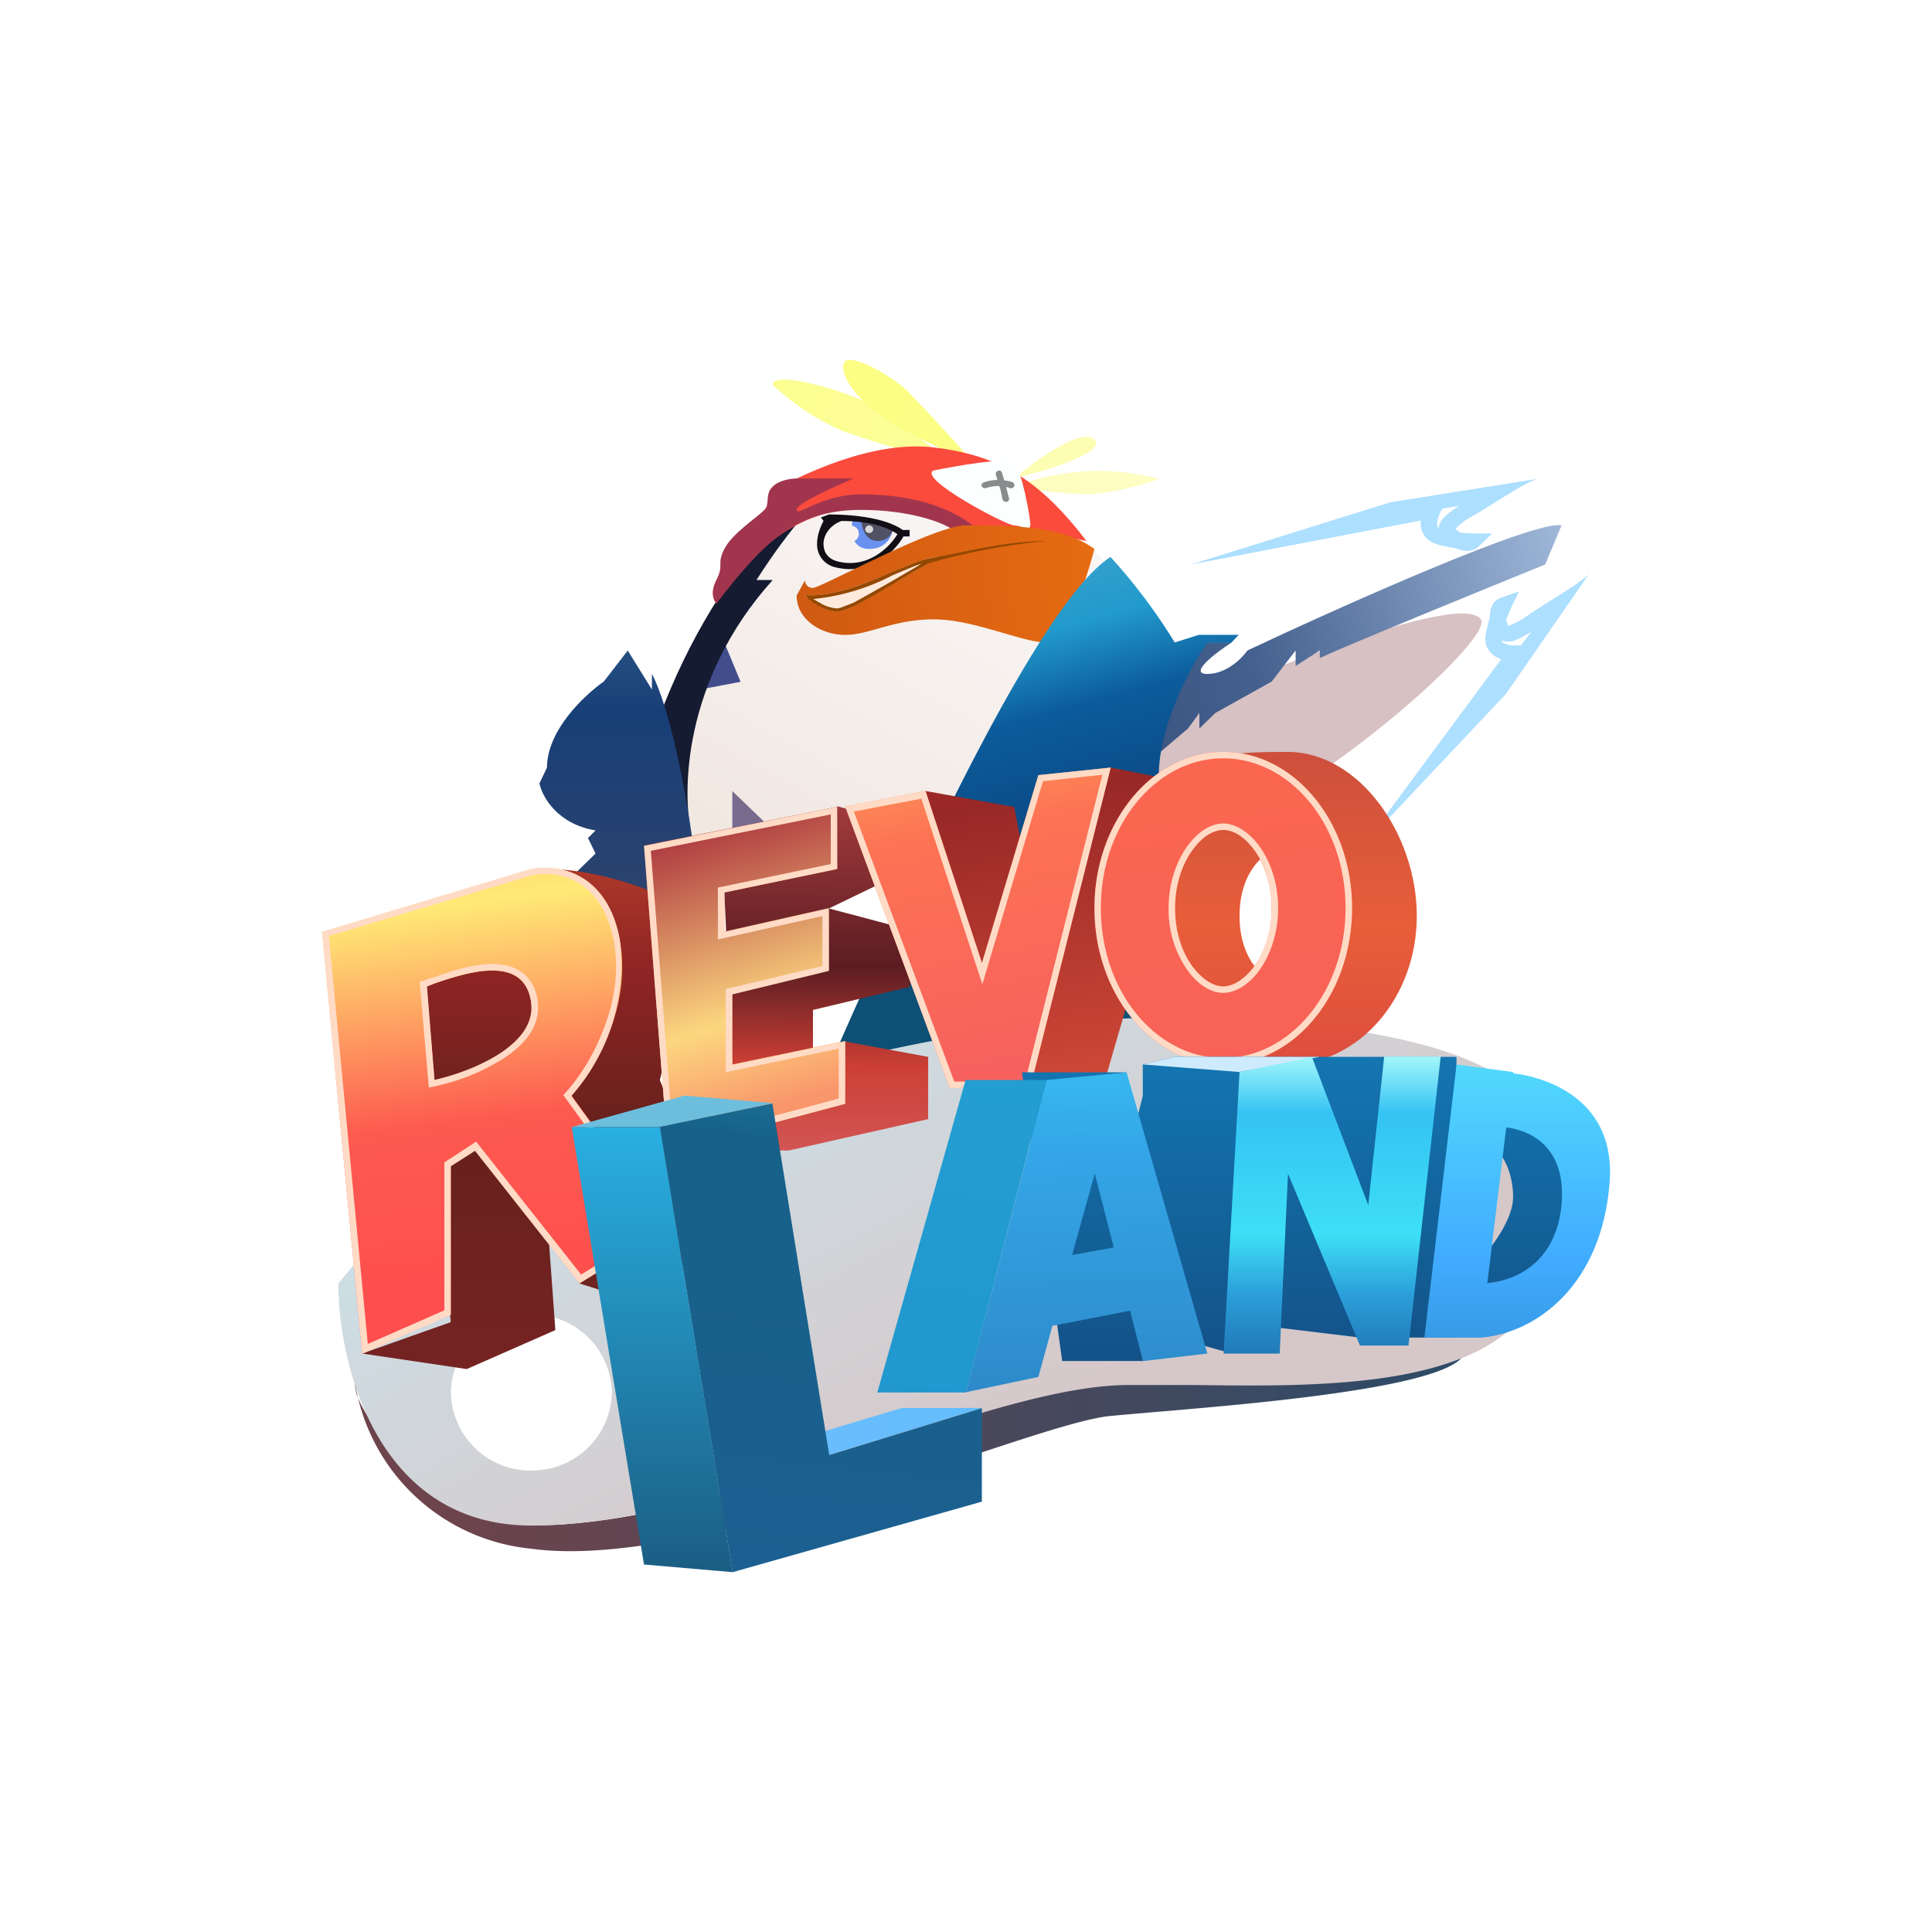 <svg xmlns="http://www.w3.org/2000/svg" width="24" height="24" fill="none" viewBox="0 0 24 24">
    <rect x="0" y="0" width="24" height="24" fill="#808080" stroke="none"/>
    <g clip-path="url(#REVO__a)">
        <path fill="#fff" d="M24 0H0v24h24z"/>
        <path fill="#D7C1C3" d="M14.795 10.21c-.56-.305-.565-.903-.499-1.256 1.501-.682 3.873-1.6 4.099-1.26.202.286-2.899 2.908-3.6 2.522z"/>
        <path fill="#ADDFFF" d="m17.651 6.466-2.856.546 2.475-.772 1.826-.291c-.183.06-.607.353-.8.46a.9.9 0 0 0-.216.16l.06.048.156.01h.24l-.17.164c-.065.061-.169.07-.282.019a2 2 0 0 1-.226-.047.34.34 0 0 1-.131-.07.27.27 0 0 1-.076-.227m.264-.146-.028.057a.3.3 0 0 0-.033.108c-.005.043 0 .061.014.07l.005.005v-.018a.25.25 0 0 1 .07-.118q.07-.07.184-.141zm.734 1.869-1.699 2.296 1.756-1.863 1.03-1.487c-.136.131-.583.385-.762.513a.9.9 0 0 1-.24.127l-.024-.076.057-.14.103-.213-.226.08c-.09.033-.14.118-.136.245q-.033.106-.052.217a.3.3 0 0 0 .01.14.28.28 0 0 0 .183.16m.245-.17h-.066a.3.3 0 0 1-.113-.014c-.043-.014-.056-.028-.061-.042v-.005a.27.27 0 0 0 .16 0q.091-.036.207-.108z"/>
        <path fill="url(#REVO__b)" d="M11.2 5.85c-2.08.075-3.135 3.073-3.403 4.56l5.299-.193 1.6-1.553c-.301-.97-1.421-2.894-3.497-2.814"/>
        <path fill="#424D8D" d="m9.2 8.47-.203-.49-.292.583.499-.094z"/>
        <path fill="#776B8E" d="M9.097 10.41v-.583l.503.484-.503.094z"/>
        <path fill="url(#REVO__c)" d="M10.494 5.365A3 3 0 0 1 9.6 4.78c0-.193.997.094 1.298.292.212.136.702.485.9.678a14 14 0 0 1-1.3-.386z"/>
        <path fill="url(#REVO__d)" d="M11.294 4.88q.41.425.8.87a8 8 0 0 1-.998-.485c-.499-.292-.696-.678-.598-.776.1-.094.598.193.8.39z"/>
        <path fill="url(#REVO__e)" d="M12.598 5.944c.268-.226.837-.64.997-.485s-.597.39-.997.485"/>
        <path fill="url(#REVO__f)" d="M13.6 5.85a3.1 3.1 0 0 0-1.002.193c.164.033.578.094.898.094s.735-.127.9-.188a3 3 0 0 0-.8-.099z"/>
        <path fill="#151B31" d="M8.597 10.41h-.8c.301-2.038 1.6-4.076 2.602-4.368-.32.156-.8.843-1.002 1.163h.202c-1.12 1.242-1.134 2.654-1.002 3.2z"/>
        <path fill="#FA4B3D" d="M8.9 7.205c-.08.155-.033.258 0 .291.197-.353.8-1.082 1.6-1.162s1.265.16 1.397.292c.565-.08 1.3.033 1.6.094-.597-.777-1.096-1.064-1.896-1.162-.8-.095-1.704.385-1.901.484-.203.094-.1.193-.203.292-.094.094-.296.386-.4.485-.094.094-.094.193-.197.386"/>
        <path fill="#6991F0" d="M10.611 6.715c.033.062.09.104.188.104.236 0 .297-.193.297-.292a2 2 0 0 0-.499-.094c-.005.028-.014.061-.014.099a.096.096 0 0 1 .085.094.09.09 0 0 1-.057.094z"/>
        <path fill="url(#REVO__g)" d="M10.9 6.72c-.16 0-.203-.188-.203-.292.16 0 .335.066.4.099 0 .066-.037.193-.197.193"/>
        <path fill="#D9D9D9" d="M10.847 6.574a.047.047 0 0 1-.047.047.047.047 0 0 1-.052-.047.05.05 0 0 1 .047-.047c.028 0 .052.023.052.047"/>
        <path fill="#110F15" d="m10.23 6.47-.033-.042.1-.037c.536 0 .818.117.917.193h.085v.08h-.076c-.117.207-.423.484-.837.385a.29.29 0 0 1-.236-.296c0-.099.038-.202.08-.282m.226 0c-.16.057-.226.189-.226.283 0 .113.062.193.18.221.357.09.63-.16.738-.339-.188-.131-.47-.164-.692-.164"/>
        <path fill="#A1354E" d="M9.897 5.944c-.066 0-.216.019-.296.099-.104.094-.033.22-.104.291-.094.095-.4.292-.499.485s0 .193-.098.386c-.08.155-.033.259 0 .292.597-.777.992-1.163 1.797-1.163.603 0 1.068.16 1.2.292h.301c-.3-.292-.8-.485-1.5-.485-.5 0-.8.288-.8.189 0-.076.47-.287.705-.386z"/>
        <path fill="url(#REVO__h)" d="M12.8 6.527c0-.094-.103-.677-.202-.776-.08-.076-.7.033-1.002.094-.198.099.904.682 1.002.682.1 0 .198.094.198 0z"/>
        <path fill="url(#REVO__i)" d="M10.099 7.303A.094.094 0 0 1 10 7.209l-.104.188c0 .297.302.49.603.49s.597-.193 1.101-.193c.499 0 1.097.287 1.398.287.24 0 .498-.776.597-1.162-.4-.292-1.035-.292-1.6-.292-.395 0-1.797.776-1.896.776"/>
        <path fill="#FDEADC" d="M10.4 7.595c-.16 0-.334-.132-.4-.193.696 0 1.299-.485 1.694-.485-.452.217-1.096.678-1.294.678"/>
        <path fill="#934800" d="M11.534 6.998a8 8 0 0 1 1.464-.277c-.485 0-.937.122-1.407.207-.151.023-.32.099-.513.179-.302.131-.645.282-1.021.291H10l.042.043c.08.066.226.155.358.155.122 0 .41-.17.715-.353.141-.085.283-.17.424-.245zm-1.134.56a.46.46 0 0 1-.216-.07 1 1 0 0 1-.08-.047 2.7 2.7 0 0 0 .988-.297l.282-.117.075-.024-.353.207q-.245.14-.494.278l-.122.047a.3.3 0 0 1-.08.023"/>
        <path fill="#8A8B8D" d="m12.39 5.962-.019-.066a.037.037 0 0 1 .024-.047c.023-.01.047 0 .052.024l.028.094q.053.006.103.023c.02.01.029.033.02.052-.01.02-.034.028-.057.02l-.043-.015.038.15a.037.037 0 0 1-.037.038.05.05 0 0 1-.048-.037 1 1 0 0 0-.037-.16.5.5 0 0 0-.16.023.044.044 0 0 1-.057-.019.03.03 0 0 1 .007-.04l.012-.007a.5.5 0 0 1 .174-.033"/>
        <path fill="url(#REVO__j)" d="M8.099 8.371c.24.466.433 1.553.499 2.038v.87L6.8 11.186l.598-.583-.094-.193.094-.094c-.48-.08-.664-.424-.697-.584l.094-.197c0-.466.47-.904.706-1.069l.297-.385.3.484z"/>
        <path fill="url(#REVO__k)" d="M14.998 7.981c-.565.236-.701 1.069-.701 1.46l.461-.391.141-.193v.193l.198-.193.701-.391.297-.386v.193l.3-.193v.094c.32-.15 2-.837 2.8-1.162l.203-.485c-.32-.075-2.734 1.003-3.901 1.553-.066.094-.259.292-.499.292s.099-.259.301-.39z"/>
        <path fill="url(#REVO__l)" d="M13.797 6.917c-1.2.777-3.6 6.631-4 7.469l4.598-.292V9.633c0-.621.4-1.36.602-1.647h.296l.095-.1h-.495l-.3.095a7 7 0 0 0-.8-1.064z"/>
        <path fill="url(#REVO__m)" d="M4.4 17.106c0 .061.014.132.028.207.207.621 1.393 1.67 2.367 1.633 2.597-.094 5.402-1.84 7.6-1.84 1.76 0 3.265-.165 3.797-.292-.197.485-3.397.678-4.4.776-.997.095-5.096 1.94-7.2 1.648A2.456 2.456 0 0 1 4.4 17.106"/>
        <path fill="url(#REVO__n)" fill-rule="evenodd" d="m4.603 15.46-.4.484c0 1.002.48 3.007 2.4 3.007 1.294 0 2.824-.504 4.24-.97 1.205-.395 2.325-.767 3.153-.776h.838c1.731.024 3.934.047 4.362-1.36.499-1.647.499-3.106-4.499-3.2-4-.08-8.395 1.84-10.094 2.814m1.995 2.808a.99.99 0 0 0 1.003-.969.99.99 0 0 0-1.003-.97.99.99 0 0 0-.997.97.99.99 0 0 0 .997.97" clip-rule="evenodd"/>
        <path fill="url(#REVO__o)" d="m5.6 16.424-.499-5.144 1.694-.485c.8 0 1.704.424 1.902.584l-.5 2.038.8 1.938-1.2.777-.597-.188-.4-.781.099 1.36-1.101.484-1.299-.193z"/>
        <path fill="url(#REVO__p)" d="m4 11.577 2.598-.781c.3-.061.94.019 1.1.875.16.852-.329 1.647-.597 1.939l1.195 1.647-1.096.682-1.299-1.647-.301.188v1.85l-1.101.485L4 11.571zm1.299.678.099 1.162c.433-.094 1.28-.424 1.2-.97-.09-.611-.838-.352-1.2-.23l-.094.038z"/>
        <path fill="#FFDBC6" fill-rule="evenodd" d="M7.101 13.609a2.46 2.46 0 0 0 .598-1.94c-.16-.856-.8-.94-1.101-.875L4 11.575l.499 5.243 1.101-.485v-1.845l.301-.192L7.2 15.943l1.096-.678-1.195-1.647zm1.083 1.628-1.186-1.633.042-.047c.127-.141.31-.4.442-.734.137-.33.217-.73.142-1.14-.08-.409-.269-.62-.462-.729a.82.82 0 0 0-.54-.084l-2.537.757.484 5.068.951-.418V14.44l.395-.258 1.304 1.651zM5.327 13.51l-.113-1.313.061-.02.094-.032h.01c.179-.066.466-.165.72-.17.132 0 .263.02.372.095a.5.5 0 0 1 .207.367c.047.315-.18.56-.443.724a2.6 2.6 0 0 1-.819.33zm.07-.094.08-.02c.452-.117 1.196-.437 1.12-.95-.089-.612-.837-.353-1.2-.23l-.093.037z" clip-rule="evenodd"/>
        <path fill="url(#REVO__q)" d="m10.4 10.024-1.703.385.301.678.099 2.137-.8 1.068h1.501l1.732-.39v-.773l-1.035-.192-.396.192v-.583l1.2-.287.094-.683-1.096-.291.8-.386v-.687l-.697-.198z"/>
        <path fill="url(#REVO__r)" d="m10.4 10.023-2.4.48.296 3.789 2.203-.584v-.777l-1.403.292v-.875l1.2-.292v-.776l-1.298.292v-.485l1.402-.292z"/>
        <path fill="#FFDBC6" fill-rule="evenodd" d="m8.998 11.087 1.402-.292v-.772l-2.4.485.296 3.788 2.203-.583v-.777l-1.403.292v-.875l1.2-.292v-.777l-1.298.292zm1.223.292-1.303.291v-.644l1.402-.292v-.617l-2.235.452.282 3.624 2.052-.546v-.621l-1.403.292v-1.031l1.2-.287v-.621z" clip-rule="evenodd"/>
        <path fill="url(#REVO__s)" d="m12.597 10.024-1.1-.198.7 3.69h1.501l1.097-3.784-.998-.197-.899 2.037-.3-1.553z"/>
        <path fill="url(#REVO__t)" d="m11.497 9.826-.998.193 1.299 3.497h.998l1.002-3.981-.899.094-.701 2.334z"/>
        <path fill="#FFDBC6" fill-rule="evenodd" d="m11.497 9.826-.998.193 1.299 3.497h.998l1.002-3.981-.899.094-.701 2.334zm1.459-.122-.753 2.522-.758-2.305-.838.16 1.247 3.355h.88l.96-3.812-.734.08z" clip-rule="evenodd"/>
        <path fill="url(#REVO__u)" fill-rule="evenodd" d="M16 12.254c.174 0 .598-.23.598-.876 0-.644-.424-.875-.602-.875-.175 0-.598.23-.598.875s.423.876.598.876zm0 .97c.88 0 1.6-.83 1.6-1.846s-.72-2.037-1.6-2.037c-.339 0-.706 0-1.002.094-.424.334-.602 1.308-.602 1.943 0 .772.117 1.572.705 1.845z" clip-rule="evenodd"/>
        <path fill="url(#REVO__v)" fill-rule="evenodd" d="M15.548 12.047c.14-.165.25-.433.25-.767 0-.33-.114-.598-.25-.763-.142-.17-.269-.207-.353-.207-.08 0-.212.038-.349.207-.14.165-.249.433-.249.763 0 .329.113.602.25.767.136.164.268.207.348.207.084 0 .216-.043.353-.207m-.353 1.176c.884 0 1.6-.87 1.6-1.943 0-1.069-.716-1.94-1.6-1.94-.88 0-1.6.871-1.6 1.94 0 1.073.72 1.943 1.6 1.943" clip-rule="evenodd"/>
        <path fill="#FFDBC6" fill-rule="evenodd" d="M15.877 11.28c0 .348-.118.635-.268.819-.15.178-.301.235-.414.235-.109 0-.264-.057-.41-.236a1.3 1.3 0 0 1-.268-.818c0-.344.118-.63.268-.814.146-.18.301-.236.41-.236.113 0 .263.057.414.236.15.183.268.47.268.814m-.682 1.863c.823 0 1.52-.814 1.52-1.863 0-1.045-.697-1.86-1.52-1.86s-1.52.815-1.52 1.86c0 1.05.696 1.863 1.52 1.863m.602-1.863c0 .329-.113.602-.25.767-.14.164-.268.207-.352.207-.08 0-.212-.043-.349-.207-.14-.165-.249-.433-.249-.767 0-.33.113-.598.25-.763.136-.17.268-.207.348-.207.084 0 .216.038.353.207.14.165.25.433.25.763m.998 0c0 1.073-.716 1.943-1.6 1.943-.88 0-1.6-.87-1.6-1.943 0-1.069.72-1.94 1.6-1.94.884 0 1.6.871 1.6 1.94" clip-rule="evenodd"/>
        <path fill="url(#REVO__w)" d="m12.198 17.49-1.901.584-.396-.193 1.3-.39z"/>
        <path fill="#6DBEDC" d="M8.197 14H7.105l1.398-.39 1.101.094L8.202 14z"/>
        <path fill="url(#REVO__x)" d="m10.3 18.07-.705-4.362-1.294.268-.104.024.904 5.53 3.096-.876v-1.162l-1.896.583z"/>
        <path fill="url(#REVO__y)" d="M8 19.435 7.102 14h1.096l.904 5.53z"/>
        <path fill="url(#REVO__z)" d="m12.695 13.317.5 3.59h1.001l.4-.291.702.197v-.39l1.6.193h1.195v-3.488h-3.497l-.4.095v.39l-.098.39-.104-.682h-1.299z"/>
        <path fill="url(#REVO__A)" d="M18.598 14.292v-.975c.894.198.998.683.894 1.845a1.34 1.34 0 0 1-1.195 1.261v-.677c.165-.16.499-.565.499-.876 0-.31-.132-.517-.198-.578"/>
        <path fill="url(#REVO__B)" d="M18.4 16.612v.005h-.706l.4-3.393.706.094-.004.014c.517.066 1.27.39 1.2 1.346-.095 1.294-.918 1.882-1.6 1.939zm.08-.673c.353-.033.847-.254.918-.97.061-.691-.348-.922-.687-.964l-.235 1.934z"/>
        <path fill="url(#REVO__C)" d="M12.997 13.416h-1.002l-1.097 3.882H12l.997-3.887z"/>
        <path fill="url(#REVO__D)" d="m12.998 13.416.997-.094 1.003 3.492-.8.094-.16-.626-.965.188-.174.635-.899.189zm.32 2.174.517-.094-.235-.918z"/>
        <path fill="#CEEBFE" d="m14.197 13.223 1.2.094.998-.189h-1.798z"/>
        <path fill="url(#REVO__E)" d="m15.2 16.815.198-3.497.899-.188.7 1.84.198-1.845h.702l-.4 3.59h-.603L16 14.58l-.103 2.235z"/>
    </g>
    <defs>
        <linearGradient id="REVO__b" x1="14.204" x2="6.755" y1="4.479" y2="17.83" gradientUnits="userSpaceOnUse">
            <stop stop-color="#FDFCFE"/>
            <stop offset="1" stop-color="#E6D4C6"/>
        </linearGradient>
        <linearGradient id="REVO__c" x1="4.719" x2="22.291" y1="3.962" y2="8.948" gradientUnits="userSpaceOnUse">
            <stop stop-color="#FAFE78"/>
            <stop offset="1" stop-color="#FFFDCE"/>
        </linearGradient>
        <linearGradient id="REVO__d" x1="5.731" x2="41.677" y1="3.856" y2="22.75" gradientUnits="userSpaceOnUse">
            <stop stop-color="#FAFE78"/>
            <stop offset="1" stop-color="#FFFDCE"/>
        </linearGradient>
        <linearGradient id="REVO__e" x1="-26.575" x2="38.826" y1="-24.733" y2="-2.592" gradientUnits="userSpaceOnUse">
            <stop stop-color="#FAFE78"/>
            <stop offset="1" stop-color="#FFFDCE"/>
        </linearGradient>
        <linearGradient id="REVO__f" x1="-13.34" x2="27.54" y1="-70.574" y2="-66.23" gradientUnits="userSpaceOnUse">
            <stop stop-color="#FAFE78"/>
            <stop offset="1" stop-color="#FFFDCE"/>
        </linearGradient>
        <linearGradient id="REVO__g" x1="12.095" x2="12.095" y1="4.471" y2="19.529" gradientUnits="userSpaceOnUse">
            <stop stop-color="#5D5B70"/>
            <stop offset="1" stop-color="#090F1F"/>
        </linearGradient>
        <linearGradient id="REVO__h" x1="11.971" x2="21.975" y1="4.426" y2="18.049" gradientUnits="userSpaceOnUse">
            <stop stop-color="#FBFFFF"/>
            <stop offset="1" stop-color="#FEFFF9"/>
        </linearGradient>
        <linearGradient id="REVO__i" x1="18.718" x2="4.994" y1="7.492" y2="9.525" gradientUnits="userSpaceOnUse">
            <stop stop-color="#FFFF75"/>
            <stop offset=".37" stop-color="#E66A12"/>
            <stop offset="1" stop-color="#AE4213"/>
        </linearGradient>
        <linearGradient id="REVO__j" x1="11.98" x2="11.98" y1="4.471" y2="19.529" gradientUnits="userSpaceOnUse">
            <stop stop-color="#619CAA"/>
            <stop offset=".29" stop-color="#183F78"/>
            <stop offset=".53" stop-color="#374568"/>
            <stop offset="1" stop-color="#637C90"/>
        </linearGradient>
        <linearGradient id="REVO__k" x1="20" x2="2.03" y1="5.487" y2="10.242" gradientUnits="userSpaceOnUse">
            <stop stop-color="#B2C9E8"/>
            <stop offset=".27" stop-color="#44608E"/>
            <stop offset=".74" stop-color="#152549"/>
            <stop offset="1" stop-color="#10162F"/>
        </linearGradient>
        <linearGradient id="REVO__l" x1="14.019" x2="15.457" y1="5.638" y2="10.918" gradientUnits="userSpaceOnUse">
            <stop stop-color="#4CAACE"/>
            <stop offset=".34" stop-color="#229ACC"/>
            <stop offset=".52" stop-color="#0C5C9B"/>
            <stop offset=".72" stop-color="#0B4D8A"/>
            <stop offset="1" stop-color="#0E4F75"/>
        </linearGradient>
        <linearGradient id="REVO__m" x1="5.506" x2="19.583" y1="13.997" y2="13.699" gradientUnits="userSpaceOnUse">
            <stop stop-color="#6D444C"/>
            <stop offset="1" stop-color="#254C6B"/>
        </linearGradient>
        <linearGradient id="REVO__n" x1="10.414" x2="15.615" y1="6.555" y2="16.13" gradientUnits="userSpaceOnUse">
            <stop stop-color="#6CBDDB"/>
            <stop offset=".49" stop-color="#CDDDE4"/>
            <stop offset="1" stop-color="#D6C8C9"/>
        </linearGradient>
        <linearGradient id="REVO__o" x1="12" x2="12" y1="4.711" y2="19.53" gradientUnits="userSpaceOnUse">
            <stop stop-color="#992F34"/>
            <stop offset=".23" stop-color="#EB6234"/>
            <stop offset=".49" stop-color="#902524"/>
            <stop offset=".63" stop-color="#66211C"/>
            <stop offset=".87" stop-color="#782424"/>
            <stop offset="1" stop-color="#5E1B1C"/>
        </linearGradient>
        <linearGradient id="REVO__p" x1="7.715" x2="9.327" y1="5.486" y2="18.337" gradientUnits="userSpaceOnUse">
            <stop stop-color="#FEB05B"/>
            <stop offset=".23" stop-color="#FE9C51"/>
            <stop offset=".42" stop-color="#FFEA76"/>
            <stop offset=".63" stop-color="#FD594F"/>
            <stop offset=".81" stop-color="#FE4E4E"/>
            <stop offset="1" stop-color="#FE4F4B"/>
        </linearGradient>
        <linearGradient id="REVO__q" x1="12.175" x2="12.057" y1="4.488" y2="19.862" gradientUnits="userSpaceOnUse">
            <stop stop-color="#F67141"/>
            <stop offset=".21" stop-color="#E74425"/>
            <stop offset=".33" stop-color="#B24143"/>
            <stop offset=".49" stop-color="#5B1D22"/>
            <stop offset=".57" stop-color="#CC3F35"/>
            <stop offset=".77" stop-color="#DD7F8F"/>
            <stop offset=".89" stop-color="#9E3641"/>
            <stop offset="1" stop-color="#722432"/>
        </linearGradient>
        <linearGradient id="REVO__r" x1="5.266" x2="9.453" y1="6.513" y2="20.244" gradientUnits="userSpaceOnUse">
            <stop stop-color="#FAEE84"/>
            <stop offset=".21" stop-color="#FFD871"/>
            <stop offset=".33" stop-color="#B24143"/>
            <stop offset=".49" stop-color="#FCD77F"/>
            <stop offset=".57" stop-color="#F9976B"/>
            <stop offset=".77" stop-color="#FE5953"/>
            <stop offset=".89" stop-color="#FE5754"/>
            <stop offset="1" stop-color="#FB5A52"/>
        </linearGradient>
        <linearGradient id="REVO__s" x1="9.341" x2="11.906" y1="5.219" y2="19.125" gradientUnits="userSpaceOnUse">
            <stop stop-color="#DE5C64"/>
            <stop offset=".19" stop-color="#BE3427"/>
            <stop offset=".37" stop-color="#982827"/>
            <stop offset=".68" stop-color="#DA4F3A"/>
            <stop offset="1" stop-color="#A276AE"/>
        </linearGradient>
        <linearGradient id="REVO__t" x1="9.341" x2="12.153" y1="5.255" y2="19.824" gradientUnits="userSpaceOnUse">
            <stop stop-color="#FFF379"/>
            <stop offset=".19" stop-color="#FEC35F"/>
            <stop offset=".37" stop-color="#FD7354"/>
            <stop offset=".68" stop-color="#F25762"/>
            <stop offset="1" stop-color="#F35C62"/>
        </linearGradient>
        <linearGradient id="REVO__u" x1="11.988" x2="11.988" y1="5.219" y2="19.529" gradientUnits="userSpaceOnUse">
            <stop stop-color="#9A3441"/>
            <stop offset=".44" stop-color="#E85E39"/>
            <stop offset=".74" stop-color="#CB3445"/>
            <stop offset="1" stop-color="#A45F8F"/>
        </linearGradient>
        <linearGradient id="REVO__v" x1="8.517" x2="10.525" y1="5.602" y2="19.73" gradientUnits="userSpaceOnUse">
            <stop stop-color="#FAF37E"/>
            <stop offset=".3" stop-color="#FC674F"/>
            <stop offset="1" stop-color="#F15B64"/>
        </linearGradient>
        <linearGradient id="REVO__w" x1="15.115" x2="4.638" y1="4.47" y2="5.302" gradientUnits="userSpaceOnUse">
            <stop stop-color="#59BDFB"/>
            <stop offset="1" stop-color="#75BDFE"/>
        </linearGradient>
        <linearGradient id="REVO__x" x1="12" x2="10.235" y1="4.471" y2="19.587" gradientUnits="userSpaceOnUse">
            <stop stop-color="#3B89C7"/>
            <stop offset=".31" stop-color="#4EE9FE"/>
            <stop offset=".65" stop-color="#166189"/>
            <stop offset="1" stop-color="#1C6091"/>
        </linearGradient>
        <linearGradient id="REVO__y" x1="11.982" x2="11.982" y1="4.471" y2="19.529" gradientUnits="userSpaceOnUse">
            <stop stop-color="#3B99CD"/>
            <stop offset=".28" stop-color="#34BFE8"/>
            <stop offset=".57" stop-color="#2BBEF2"/>
            <stop offset="1" stop-color="#1B5D83"/>
        </linearGradient>
        <linearGradient id="REVO__z" x1="12.006" x2="12.006" y1="4.451" y2="19.528" gradientUnits="userSpaceOnUse">
            <stop stop-color="#99F3FD"/>
            <stop offset=".33" stop-color="#207BAA"/>
            <stop offset=".5" stop-color="#1481BE"/>
            <stop offset="1" stop-color="#12386A"/>
        </linearGradient>
        <linearGradient id="REVO__A" x1="12.033" x2="12.033" y1="4.471" y2="19.529" gradientUnits="userSpaceOnUse">
            <stop stop-color="#99F3FD"/>
            <stop offset=".33" stop-color="#207BAA"/>
            <stop offset=".5" stop-color="#1481BE"/>
            <stop offset="1" stop-color="#12386A"/>
        </linearGradient>
        <linearGradient id="REVO__B" x1="12.001" x2="12.001" y1="4.471" y2="19.53" gradientUnits="userSpaceOnUse">
            <stop stop-color="#71D1FF"/>
            <stop offset=".25" stop-color="#3AB6F3"/>
            <stop offset=".51" stop-color="#59EDFB"/>
            <stop offset=".74" stop-color="#41ACFF"/>
            <stop offset="1" stop-color="#1D68A1"/>
        </linearGradient>
        <linearGradient id="REVO__C" x1="15.408" x2="13.476" y1="4.489" y2="20.227" gradientUnits="userSpaceOnUse">
            <stop stop-color="#549EE9"/>
            <stop offset=".39" stop-color="#25A3D5"/>
            <stop offset="1" stop-color="#1F93CC"/>
        </linearGradient>
        <linearGradient id="REVO__D" x1="11.987" x2="12.241" y1="4.453" y2="18.445" gradientUnits="userSpaceOnUse">
            <stop stop-color="#3697DB"/>
            <stop offset=".3" stop-color="#1F90CC"/>
            <stop offset=".49" stop-color="#3BE0FF"/>
            <stop offset=".7" stop-color="#34A7E8"/>
            <stop offset="1" stop-color="#2B7FBF"/>
        </linearGradient>
        <linearGradient id="REVO__E" x1="16.546" x2="16.546" y1="13.125" y2="16.815" gradientUnits="userSpaceOnUse">
            <stop stop-color="#A3F6FB"/>
            <stop offset=".19" stop-color="#35C3F3"/>
            <stop offset=".6" stop-color="#3DDFF6"/>
            <stop offset=".8" stop-color="#2B9FDA"/>
            <stop offset="1" stop-color="#2179B8"/>
        </linearGradient>
        <clipPath id="REVO__a">
            <path fill="#fff" d="M0 0h24v24H0z"/>
        </clipPath>
    </defs>
</svg>

